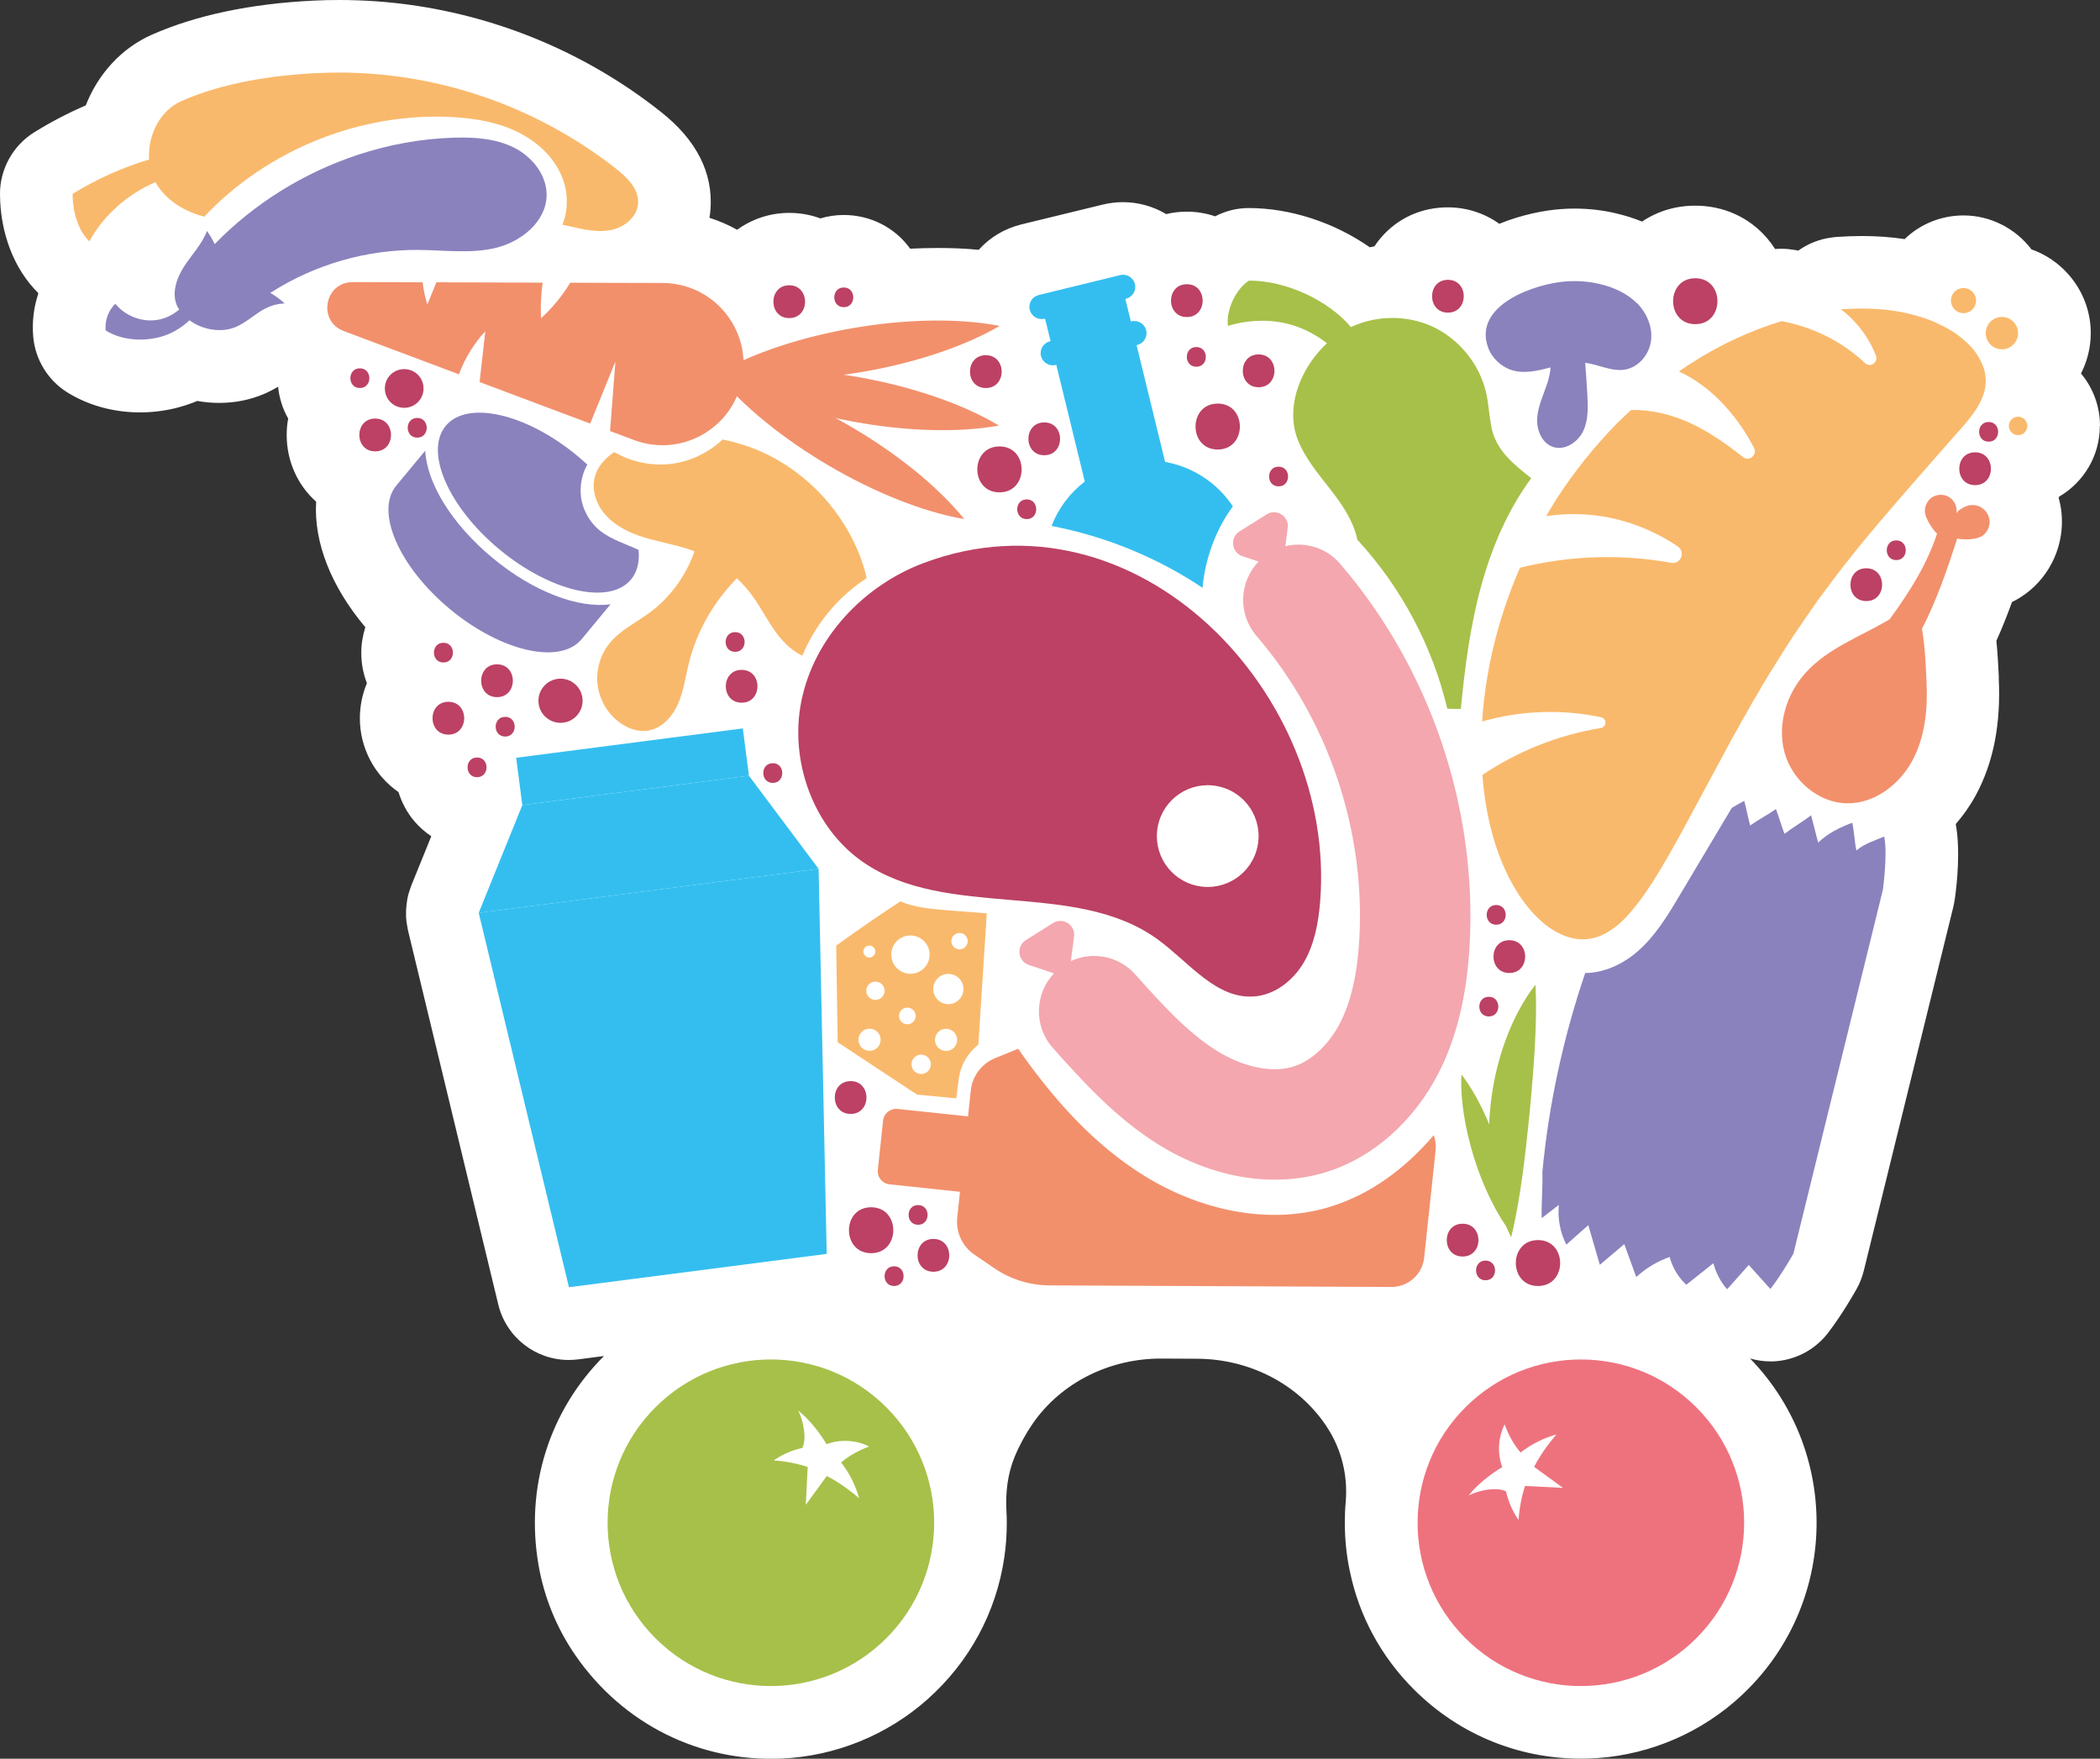 <?xml version="1.0" encoding="UTF-8"?>
<svg id="Capa_1" data-name="Capa 1" xmlns="http://www.w3.org/2000/svg" viewBox="0 0 238.73 199.93">
  <rect x="0" y="0" width="238.73" height="199.93" fill="#333333" stroke="none"/>
  <defs>
    <style>
      .cls-1 {
        fill: #f2906c;
      }

      .cls-1, .cls-2, .cls-3, .cls-4, .cls-5, .cls-6, .cls-7, .cls-8, .cls-9 {
        stroke-width: 0px;
      }

      .cls-2 {
        fill: #f4a7ae;
      }

      .cls-3 {
        fill: #ee727e;
      }

      .cls-4 {
        fill: #fff;
      }

      .cls-5 {
        fill: #bc4164;
      }

      .cls-6 {
        fill: #34bef0;
      }

      .cls-7 {
        fill: #f9b96c;
      }

      .cls-8 {
        fill: #8a82bd;
      }

      .cls-9 {
        fill: #a7c049;
      }
    </style>
  </defs>
  <path class="cls-4" d="m238.73,48.42c0-2.27-.81-4.35-2.16-5.96.71-1.39,1.11-2.96,1.11-4.6,0-4.34-2.81-8.12-6.74-9.51-1.81-2.38-4.66-3.86-7.72-3.86-2.56,0-4.94.99-6.7,2.69-1.53-.23-3.16-.35-4.83-.35-.96,0-1.94.04-3,.11-.04,0-.33.04-.39.05-1.43.17-2.75.7-3.87,1.5-.15-.03-.28-.06-.42-.08-.49-.08-.98-.13-1.48-.13-.25,0-.5,0-.73.03-.28-.43-.58-.84-.92-1.24-2.05-2.38-4.94-3.69-8.16-3.69-2.23,0-4.3.63-6.05,1.81-.92-.38-1.88-.68-2.89-.92-1.56-.38-3.18-.56-4.82-.56-.5,0-1,.02-1.5.06-1.91.13-4.48.64-7.02,1.67-1.67-1.2-3.71-1.87-5.85-1.87-3,0-5.71,1.23-7.62,3.47-.26.3-.5.62-.72.96l-.53.11c-4.04-2.82-9.03-4.46-13.77-4.46-1.34,0-2.64.33-3.81.94-1.03-.35-2.12-.53-3.23-.53-.79,0-1.58.09-2.33.28-1.48-.88-3.17-1.36-4.91-1.36-.78,0-1.55.09-2.36.29l-9.2,2.24c-1.9.47-3.58,1.47-4.85,2.89-1.5-.15-3.06-.21-4.66-.21-1.02,0-2.06.03-3.13.08-1.7-2.36-4.45-3.83-7.55-3.83-.92,0-1.81.13-2.66.39-1.12-.42-2.31-.63-3.55-.63-2.17,0-4.23.7-5.91,1.92-1-.56-2.05-1.01-3.15-1.36.06-.31.09-.63.12-.94.31-4.17-1.59-7.92-5.66-11.12C66.85,6.17,56.97,1.97,46.54.54c-2.63-.36-5.32-.54-8-.54-.96,0-1.94.02-2.9.07-7.15.35-13.32,1.65-18.37,3.87-3.42,1.51-6.11,4.43-7.52,8.04-2.02.87-3.97,1.89-5.83,3.04C1.48,16.52-.03,19.24,0,22.1c.03,4.43,1.61,8.5,4.32,11.18l.03.11c-.52,1.56-.72,3.23-.57,4.92.23,2.56,1.66,4.9,3.83,6.27,2.4,1.5,5.28,2.3,8.3,2.3,1.35,0,2.69-.16,3.99-.47.86-.21,1.71-.49,2.53-.83.83.15,1.66.22,2.5.22,1.79,0,3.5-.34,5.09-1.02.58-.25,1.11-.53,1.59-.81.14,1.28.52,2.51,1.15,3.61-.12.61-.17,1.25-.17,1.87,0,3,1.26,5.72,3.35,7.58-.29,4.57,1.68,9.63,5.59,14.27-.29.93-.46,1.91-.46,2.9,0,1.21.22,2.38.64,3.46-.52,1.25-.8,2.61-.8,4,0,3.42,1.71,6.53,4.39,8.38.38,1.23,1,2.38,1.84,3.36.56.64,1.19,1.2,1.89,1.66l-2.28,5.62c-.17.45-.32.92-.42,1.4-.02.12-.05.24-.06.37-.08.5-.12,1.01-.11,1.48,0,.08,0,.2,0,.3.02.35.06.72.14,1.09.02.14.05.28.07.4l10.27,42.56c.9,3.72,4.2,6.32,8.03,6.32.35,0,.71-.03,1.06-.07l2.93-.38c-6.2,6.2-8.99,14.89-7.43,23.82.64,3.66,2.08,7.17,4.2,10.23,5.44,7.85,14.17,12.13,23.46,11.71,6.09-.28,11.96-2.66,16.52-6.71,4.82-4.28,7.85-9.95,8.76-16.16.19-1.28.28-2.6.28-3.93,0-.47-.01-.94-.04-1.4-.11-2.07.14-4.17.93-6.09.55-1.33,1.24-2.59,2.04-3.76,3.29-4.77,8.87-7.45,14.67-7.42,1.44,0,2.79.01,4.07.02,5.83.03,11.4,2.79,14.65,7.64.03.05.07.1.1.16,1.64,2.5,2.37,5.5,2.11,8.48-.07.78-.1,1.57-.1,2.36,0,1.89.19,3.75.58,5.56,1.05,5.05,3.55,9.68,7.28,13.4,5.26,5.25,12.3,8.06,19.76,7.85,6.1-.17,12.02-2.46,16.64-6.43,11.86-10.19,12.46-28.08,1.81-39.05.74.21,1.51.33,2.3.33.1,0,.21,0,.32,0,2.46-.1,4.72-1.28,6.23-3.22,1.69-2.21,3.12-4.76,3.28-5.05.36-.64.62-1.33.8-2.05l10.18-41.37c.06-.28.12-.56.16-.84.28-1.98.64-5.68.11-8.55.87-1.01,1.64-2.1,2.28-3.28,2-3.71,2.86-8.05,2.61-13.28v-.31c-.06-1.22-.13-2.57-.27-3.97.7-1.54,1.28-3.05,1.78-4.41.52-.25,1.02-.55,1.49-.89,2.93-2.13,4.5-5.69,4.13-9.29-.06-.56-.17-1.12-.32-1.66l.06-.14c2.78-1.62,4.62-4.63,4.62-8.02Z"/>
  <path class="cls-4" d="m87.64,150.87c-5.94,0-11.52,2.31-15.72,6.51s-6.51,9.78-6.51,15.72,2.31,11.52,6.51,15.72c4.2,4.2,9.78,6.51,15.72,6.51s11.52-2.31,15.72-6.51c4.2-4.2,6.51-9.78,6.51-15.72s-2.31-11.52-6.51-15.72-9.78-6.51-15.72-6.51Z"/>
  <path class="cls-4" d="m179.72,150.87c-5.94,0-11.52,2.31-15.72,6.51s-6.51,9.78-6.51,15.72,2.31,11.52,6.51,15.72c4.2,4.2,9.78,6.51,15.72,6.51s11.52-2.31,15.72-6.51c8.67-8.67,8.67-22.77,0-31.44-4.2-4.2-9.78-6.51-15.72-6.51Z"/>
  <path class="cls-4" d="m234.14,48.42c0-2.6-2.12-4.72-4.72-4.72-.01,0-.02,0-.03,0,.01-.21.02-.42,0-.64,2.15-.76,3.69-2.8,3.69-5.2,0-2.91-2.26-5.29-5.11-5.49-.73-1.92-2.59-3.3-4.76-3.3s-3.97,1.32-4.72,3.19c-.19-.05-.37-.1-.58-.15-1.88-.46-3.98-.7-6.23-.7-.83,0-1.7.03-2.67.1-.05,0-.12.01-.18.02-1.27.15-2.35.94-2.88,2.07-.91-.29-1.84-.52-2.77-.69-.22-.04-.43-.06-.65-.06-.36,0-.72.05-1.07.16-.87.26-1.73.56-2.58.88-.07-1.43-.58-2.79-1.49-3.84-1.16-1.35-2.82-2.09-4.67-2.09s-3.51.74-4.67,2.1c-.21.25-.4.52-.57.8-1.32-.98-2.92-1.69-4.76-2.13-1.22-.29-2.48-.43-3.76-.43-.39,0-.79.01-1.18.04-1.96.14-5.51.9-8.35,2.75-.91-1.76-2.71-2.94-4.85-2.94-1.64,0-3.1.66-4.13,1.86-.61.71-1.02,1.58-1.21,2.52-.32-.02-.65-.05-.97-.05-1.27,0-2.54.16-3.77.48-3.39-2.89-8.14-4.73-12.55-4.73-.71,0-1.4.21-1.99.59-.51.33-.97.75-1.41,1.21-.96-.86-2.23-1.39-3.65-1.39-1.19,0-2.28.37-3.17,1-.93-1.28-2.42-2.09-4.08-2.09-.4,0-.81.05-1.27.16l-9.2,2.24c-1.31.32-2.42,1.13-3.12,2.28-.21.34-.36.71-.48,1.08-2.13-.36-4.48-.56-7-.56-1.97,0-3.98.12-6,.32-.34-2.33-2.26-4.07-4.68-4.07-1.07,0-2.03.35-2.81.92-.93-.73-2.1-1.17-3.4-1.17-2.41,0-4.4,1.5-5.15,3.65-2.41-2.48-5.7-3.9-9.19-3.92,0,0-.93,0-2.22,0,1.74-1.19,2.89-3.01,3.05-5.05.3-3.85-2.87-6.34-3.92-7.16-7.63-6-16.75-9.87-26.37-11.19-2.43-.33-4.91-.5-7.38-.5-.89,0-1.79.02-2.67.07-6.58.32-12.21,1.5-16.74,3.49-2.87,1.27-4.95,4.06-5.62,7.28-2.51.93-4.92,2.1-7.18,3.5-1.09.67-1.75,1.87-1.74,3.15.02,3.24,1.12,6.15,3,7.99.2.2.43.36.67.51.24.98.64,1.89,1.2,2.69-.86,1.36-1.26,2.98-1.11,4.64.1,1.14.73,2.17,1.7,2.78,1.67,1.05,3.7,1.6,5.87,1.6.99,0,1.97-.12,2.92-.34,1.07-.26,2.11-.67,3.07-1.24.98.33,2,.5,3.04.5,1.16,0,2.27-.22,3.28-.65,1.06-.46,1.93-1.08,2.63-1.57.2-.14.39-.28.59-.42.43-.29.74-.37.8-.37.03,0,.07,0,.1,0,.64,0,1.25-.18,1.79-.48.55,1.19,1.47,2.2,2.67,2.88-.4.7-.64,1.51-.64,2.4,0,1.51.68,2.82,1.73,3.69-.45.81-.71,1.75-.71,2.76,0,2.55,1.63,4.64,3.91,5.31-1.77,4.38.61,10.62,6.13,15.89-.95.87-1.56,2.12-1.56,3.55s.56,2.61,1.47,3.47c-.1.1-.2.2-.29.31-.86,1-1.33,2.31-1.33,3.67,0,2.59,1.67,4.7,4,5.33,0,.09-.02.17-.02.26,0,1.17.41,2.29,1.16,3.16.89,1.03,2.2,1.63,3.59,1.63.36,0,.7-.04,1.03-.11l-4.25,10.49c-.08.21-.14.42-.19.64-.01.05-.02.1-.03.14-.04.22-.06.44-.05.67,0,.03,0,.06,0,.09,0,.21.04.42.08.63,0,.03,0,.05.01.08l10.27,42.56c.4,1.67,1.89,2.81,3.56,2.81.16,0,.32-.01.47-.03l29.3-3.8c.65-.08,1.24-.34,1.73-.72.25.13.51.24.78.33.34,2.33,2.26,4.06,4.68,4.06,1.47,0,2.75-.66,3.62-1.69.28.04.56.07.85.07,1.57,0,2.95-.64,3.94-1.67l.92.63c2.47,1.68,5.35,2.58,8.34,2.6,0,0,38.9.18,38.91.18,2.68,0,5.05-1.43,6.34-3.6.19.43.42.84.73,1.19.89,1.03,2.2,1.63,3.59,1.63.81,0,1.56-.21,2.22-.56,1.03.77,2.31,1.22,3.74,1.22,2.28,0,4.19-1.13,5.26-2.89.23.12.46.23.71.31.35.1.71.16,1.06.16.39,0,.77-.06,1.13-.18.5.72,1.26,1.25,2.13,1.46.29.07.58.1.87.1.88,0,1.74-.32,2.41-.91.25.28.51.55.79.81.7.65,1.6.98,2.49.98.7,0,1.4-.2,2.01-.6.69.71,1.63,1.11,2.63,1.11h0c.92,0,1.81-.35,2.48-.96.67.6,1.54.93,2.44.93.05,0,.1,0,.15,0,1.09-.04,2.1-.57,2.77-1.43,1.52-1.98,2.86-4.38,2.92-4.48.16-.29.28-.59.36-.91l10.17-41.36c.03-.12.05-.25.07-.38.15-1.11.61-4.9.11-7.28-.14-.67-.48-1.27-.95-1.76,1.49-1.13,2.79-2.6,3.73-4.34,1.6-2.95,2.28-6.51,2.07-10.89v-.31c-.09-1.55-.16-3.26-.38-4.96,1.13-2.36,2.04-4.78,2.88-7.25.92-.17,1.72-.5,2.38-.99,1.61-1.17,2.47-3.12,2.26-5.1-.09-.81-.36-1.59-.77-2.27.61-.89.97-1.98.97-3.17,0-.07,0-.13,0-.2,2.33-.28,4.16-2.26,4.16-4.67Z"/>
  <g>
    <path class="cls-7" d="m230.47,48.42c0,.58-.47,1.05-1.05,1.05s-1.05-.47-1.05-1.05.47-1.05,1.05-1.05,1.05.47,1.05,1.05Z"/>
    <g>
      <g>
        <polygon class="cls-6" points="93.98 142.54 64.68 146.33 54.42 103.77 93.06 98.77 93.98 142.54"/>
        <polygon class="cls-6" points="93.06 98.77 54.42 103.77 59.38 91.52 85.14 88.18 93.06 98.77"/>
        <rect class="cls-6" x="58.92" y="84.45" width="25.98" height="5.42" transform="translate(-10.6 9.96) rotate(-7.38)"/>
      </g>
      <path class="cls-5" d="m150.07,102.55c1.95-23.7-20.89-47.61-45.06-38.55-6.81,2.55-12.45,8.48-13.91,15.7-1.37,6.76,1.31,14.33,6.97,18.27,9.63,6.7,24.11,1.93,33.58,8.85,3.52,2.57,6.62,6.81,10.97,6.45,2.36-.19,4.43-1.85,5.62-3.9,1.19-2.05,1.63-4.45,1.83-6.82Zm-13.93-1.84c-3.13-.64-5.15-3.69-4.51-6.82.64-3.13,3.69-5.15,6.82-4.51,3.13.64,5.15,3.69,4.51,6.82-.64,3.13-3.69,5.15-6.82,4.51Z"/>
      <g>
        <path class="cls-1" d="m75.37,32.17l-10.55-.03c-.9,1.5-2.02,2.86-3.32,4.04-.06-1.35.01-2.71.18-4.05l-12.07-.04c-.34.84-.69,1.69-1.03,2.53-.26-.83-.43-1.68-.54-2.53l-7.95-.02c-3.2,0-4.01,4.43-1.02,5.56l13.1,4.92c.67-1.81,1.7-3.48,3-4.9-.22,1.93-.43,3.86-.65,5.78l12.57,4.72c.96-2.35,1.91-4.69,2.87-7.04-.2,2.63-.4,5.26-.61,7.89l2.72,1.02c5.38,2.02,11.27-1.32,12.31-6.97,1.03-5.65-3.3-10.86-9.04-10.88Z"/>
        <g>
          <path class="cls-1" d="m113.56,48.38h0c-8.26-4.96-22.63-7.59-32.11-5.88h0,0c8.26,4.96,22.63,7.59,32.11,5.88Z"/>
          <path class="cls-1" d="m109.62,59.01h0c-6.06-7.49-18.67-14.88-28.16-16.51h0,0c6.06,7.49,18.67,14.88,28.16,16.51Z"/>
          <path class="cls-1" d="m113.64,37.05h0c-8.32,4.85-22.73,7.3-32.19,5.46h0,0c8.32-4.85,22.73-7.3,32.19-5.46Z"/>
        </g>
      </g>
      <path class="cls-2" d="m152.35,64.09c-1.59-1.85-4.01-2.54-6.23-2l.27-2.09c.17-1.31-1.27-2.23-2.39-1.53l-3.09,1.94c-1.12.7-.92,2.4.34,2.82l1.83.61c-2.23,2.3-2.37,5.97-.24,8.45,8.12,9.44,12.38,21.99,11.69,34.43-.22,3.98-.93,7.09-2.16,9.51-1.26,2.47-3.23,4.34-5.28,5-2.42.78-5.69.12-8.73-1.76-3.4-2.1-6.4-5.46-9.31-8.71-1.89-2.11-4.87-2.64-7.31-1.51l.36-2.79c.17-1.31-1.27-2.23-2.39-1.53l-3.09,1.94c-1.12.7-.92,2.4.34,2.82l2.86.96c-2.22,2.35-2.31,6.04-.12,8.49,3.34,3.73,7.13,7.96,12.07,11.02,4.46,2.75,9.32,4.1,13.91,3.93,1.8-.07,3.57-.36,5.25-.9,5.25-1.68,9.85-5.79,12.64-11.27,2.03-4,3.18-8.74,3.5-14.49.87-15.64-4.49-31.43-14.7-43.31Z"/>
      <path class="cls-9" d="m74.51,159.98c-7.25,7.25-7.25,19,0,26.25,7.25,7.25,19,7.25,26.25,0,7.25-7.25,7.25-19,0-26.25-7.25-7.25-19-7.25-26.25,0Zm23.17,10.35c-1.05-.91-2.44-1.91-3.69-2.54-.8,1.09-1.6,2.19-2.39,3.28.07-1.44.15-2.87.22-4.31-1.19-.4-2.62-.66-3.87-.74.98-.68,2.09-1.16,3.25-1.42.56-1.03.1-3.23-.47-4.25,1.14.84,2.52,2.59,3.23,3.82,1.56-.58,3.37-.48,4.86.27-1.14.4-2.28,1.02-3.2,1.81.94,1.21,1.64,2.6,2.05,4.07Z"/>
      <path class="cls-3" d="m166.59,159.98c-7.25,7.25-7.25,19,0,26.25,7.25,7.25,19,7.25,26.25,0,7.25-7.25,7.25-19,0-26.25-7.25-7.25-19-7.25-26.25,0Zm10.35,3.08c-.91,1.05-1.91,2.44-2.54,3.69,1.09.8,2.19,1.6,3.28,2.39-1.44-.07-2.87-.15-4.31-.22-.4,1.19-.66,2.62-.74,3.87-.68-.98-1.16-2.09-1.42-3.25-1.03-.56-3.23-.1-4.25.47.84-1.14,2.59-2.52,3.82-3.23-.58-1.56-.48-3.37.27-4.86.4,1.14,1.02,2.28,1.81,3.2,1.21-.94,2.6-1.64,4.07-2.05Z"/>
      <path class="cls-7" d="m225.4,41.56c-.22-.57-.55-1.17-1.01-1.77-.45-.55-1.03-1.1-1.75-1.64-.72-.57-1.53-.99-2.48-1.43-.96-.46-1.99-.77-3.13-1.05-2.3-.57-4.88-.7-7.69-.51-.02,0-.05,0-.07,0,1.78,1.34,3.19,3.2,3.99,5.28.29.75-.64,1.39-1.23.84-2.62-2.46-5.97-4.13-9.5-4.77-3.52,1.07-7.09,2.7-10.49,4.92-.4.25-.79.53-1.18.8,1.95.89,3.73,2.27,5.17,3.85,1.33,1.45,2.46,3.08,3.37,4.83.41.8-.55,1.6-1.25,1.05-1.87-1.48-3.81-2.85-5.97-3.85-2.11-.98-4.46-1.56-6.76-1.5-.51.47-1.01.94-1.51,1.42-2.52,2.58-4.9,5.48-6.95,8.67-.42.65-.81,1.31-1.19,1.97,2.1-.3,4.23-.31,6.32.02,3.09.49,6.05,1.68,8.64,3.43.91.62.34,2.06-.74,1.86-5.69-1.03-11.59-.83-17.2.56-2.6,5.97-3.95,11.96-4.3,17.48,4.38-1.26,9.08-1.43,13.53-.48.67.14.63,1.11-.04,1.22-4.8.78-9.42,2.62-13.46,5.33.14,1.81.38,3.53.74,5.15,1.08,4.95,3.21,8.87,5.57,11.12,1.13,1.13,2.4,1.85,3.54,2.19,1.15.34,2.23.29,3.24-.05,1.01-.35,1.92-.97,2.75-1.75.84-.78,1.55-1.68,2.33-2.73,1.47-2.05,2.89-4.52,4.49-7.43,1.52-2.83,3.32-6.17,5.31-9.86.46-.91,1.03-1.81,1.51-2.75.57-.91,1.03-1.88,1.62-2.8,1.06-1.91,2.28-3.76,3.45-5.66,1.2-1.87,2.42-3.6,3.6-5.3,1.23-1.63,2.4-3.27,3.59-4.72,2.34-2.98,4.53-5.45,6.4-7.64,2.06-2.35,3.75-4.28,4.98-5.68.38-.42.77-.86,1.16-1.31.36-.4.73-.82,1.07-1.26.69-.87,1.3-1.8,1.63-2.82.33-1.02.35-2.09-.09-3.24Z"/>
      <circle class="cls-7" cx="227.58" cy="37.87" r="1.84"/>
      <path class="cls-7" d="m224.64,34.17c0,.79-.64,1.43-1.43,1.43s-1.43-.64-1.43-1.43.64-1.43,1.43-1.43,1.43.64,1.43,1.43Z"/>
      <path class="cls-7" d="m98.52,65.72c-.14-.66-.33-1.31-.55-1.94-1.91-5.46-6.14-10.07-11.42-12.43-1.41-.63-2.89-1.08-4.4-1.39-1.52,1.43-3.48,2.41-5.55,2.73-2.32.36-4.74-.13-6.77-1.3-1.83,1.23-3.01,3.17-1.93,5.69.82,1.91,2.75,3.12,4.71,3.81,1.96.69,4.05.96,6.01,1.66.11.04.22.09.33.13-.96,2.75-2.74,5.22-5.08,6.95-1.58,1.17-3.43,2.04-4.64,3.58-1.03,1.31-1.51,3.05-1.29,4.7.22,1.65,1.13,3.21,2.47,4.2.92.69,2.09,1.12,3.22.95,1.57-.23,2.79-1.56,3.43-3,.65-1.45.85-3.05,1.23-4.59.89-3.66,2.83-7.05,5.48-9.73.64.61,1.23,1.26,1.75,1.98,1.05,1.44,1.83,3.06,2.91,4.46.75.97,1.69,1.84,2.78,2.36,1.48-3.58,4.06-6.71,7.31-8.82Z"/>
      <path class="cls-9" d="m169.55,48.55c-.26-1.3-.32-2.63-.61-3.92-.75-3.26-3.08-6.11-6.11-7.51-2.9-1.33-6.37-1.29-9.25.06-2.62-3.08-7.44-5.3-11.6-5.28-1.52.99-2.61,3.36-2.39,5.15,2.43-.75,5.21-.81,7.62,0,1.31.44,2.54,1.12,3.64,1.97-1.94,1.8-3.39,4.33-3.75,6.91-.19,1.38-.08,2.77.44,4.08,1.65,4.16,5.79,6.84,6.77,11.35,4.97,5.39,8.53,12.07,10.22,19.2.51.04,1.03.04,1.54.02.45-4.64,1.04-9.28,2.26-13.78,1.2-4.44,3.03-8.75,5.74-12.44-2.01-1.59-4-3.16-4.53-5.81Z"/>
      <path class="cls-8" d="m214.21,95.09c-1.11.48-2.25.8-3.17,1.59-.21-.93-.26-2.22-.47-3.15-1.41.52-2.8,1.2-3.88,2.26-.29-1.05-.52-2.06-.8-3.11-.98.75-2.05,1.36-3.03,2.11-.36-.95-.61-1.88-.97-2.82-.96.68-1.97,1.19-2.93,1.87-.25-.93-.42-1.86-.67-2.8-.47.25-.95.51-1.42.8-1.96,3.28-3.91,6.57-5.87,9.85-1.4,2.36-2.84,4.76-4.93,6.54-1.63,1.4-3.75,2.37-5.86,2.38-2.52,7.38-4.17,15.11-4.87,22.63.05,1.71-.12,3.53-.08,5.24.65-.5,1.3-1,1.95-1.51-.15,1.55.15,3.13.85,4.52.83-.74,1.67-1.48,2.5-2.22.44,1.5.87,3.01,1.31,4.51.93-.78,1.85-1.57,2.78-2.35.45,1.25.9,2.49,1.36,3.74,1.1-1.01,2.4-1.79,3.8-2.28.31,1.2.98,2.31,1.89,3.16,1.03-.82,2.05-1.63,3.08-2.45.28,1.07.82,2.13,1.56,2.96.82-.92,1.64-1.84,2.46-2.76.82.91,1.64,1.82,2.46,2.73,1.38-1.79,2.62-4.03,2.62-4.03l10.17-41.36s.56-4.08.15-6.03Z"/>
      <path class="cls-1" d="m151.04,137.24c-6.97,2.06-14.69.28-20.88-3.53-5.84-3.59-10.48-8.84-14.41-14.48-.02,0-.04.02-.07.02l-2.56,1.04c-1.52.62-2.58,2.03-2.76,3.67l-.31,2.95-8.02-.85c-.82-.09-1.55.51-1.64,1.32l-.6,5.61c-.09.82.51,1.55,1.32,1.64l8.02.85-.31,2.95c-.17,1.64.57,3.24,1.92,4.17l2.28,1.56c1.85,1.27,4.04,1.95,6.29,1.96l38.87.18c1.91,0,3.52-1.43,3.72-3.33l1.31-12.27c.06-.58-.03-1.14-.22-1.66-3.21,3.78-7.25,6.8-11.97,8.2Z"/>
      <g>
        <path class="cls-8" d="m56,63.43c-4.68-3.88-7.48-8.55-7.66-12.2l-3.29,3.97c-2.44,2.94.3,9.24,6.12,14.06,5.82,4.82,12.51,6.34,14.95,3.4l3.29-3.97c-3.62.5-8.73-1.38-13.41-5.26Z"/>
        <path class="cls-8" d="m66.04,56.35c-.13-1.22.13-2.47.72-3.54-.37-.34-.74-.67-1.14-1-5.82-4.82-12.51-6.34-14.95-3.4-2.44,2.94.3,9.24,6.12,14.06,5.82,4.82,12.51,6.34,14.95,3.4.72-.87.98-2.03.85-3.36-1.45-.68-3.08-1.16-4.34-2.15-1.23-.97-2.05-2.45-2.22-4.01Z"/>
      </g>
      <path class="cls-6" d="m140.15,57.56c-1.77-2.67-4.57-4.5-7.7-5.05l-3.24-13.27.07-.02c.74-.18,1.2-.93,1.02-1.67-.18-.74-.93-1.2-1.67-1.02l-.07.02-.63-2.57.07-.02c.74-.18,1.2-.93,1.02-1.67-.18-.74-.93-1.2-1.67-1.02l-.07.02-9.13,2.23-.07.02c-.74.18-1.2.93-1.02,1.67s.93,1.2,1.67,1.02l.07-.02.63,2.57-.07.02c-.74.18-1.2.93-1.02,1.67.18.74.93,1.2,1.67,1.02l.07-.02,3.24,13.27c-1.71,1.31-3.01,3.06-3.78,5.05,6.11,1.17,11.99,3.57,17.17,7.03.26-3.18,1.48-6.61,3.44-9.25Z"/>
      <path class="cls-7" d="m107.62,103.47c-1.78-.14-3.65-.31-5.27-1-1.13.74-2.26,1.49-3.37,2.26-1.32.9-2.62,1.83-3.92,2.77l.17,10.98,9.01,5.95,4.47.43.28-2.19c.2-1.56,1.01-2.96,2.23-3.92l.96-14.92c-1.52-.12-3.05-.24-4.57-.36Zm-8.79,4.02c.38,0,.68.31.68.68s-.31.68-.68.68-.68-.31-.68-.68.31-.68.68-.68Zm.02,11.97c-.69,0-1.26-.56-1.26-1.26s.56-1.26,1.26-1.26,1.26.56,1.26,1.26-.56,1.26-1.26,1.26Zm.67-5.79c-.57,0-1.04-.46-1.04-1.04s.46-1.04,1.04-1.04,1.04.46,1.04,1.04-.46,1.04-1.04,1.04Zm1.8-5.15c0-1.21.98-2.18,2.18-2.18s2.18.98,2.18,2.18-.98,2.18-2.18,2.18-2.18-.98-2.18-2.18Zm.88,6.97c0-.53.43-.95.95-.95s.95.43.95.95-.43.95-.95.95-.95-.43-.95-.95Zm2.52,6.6c-.61,0-1.1-.49-1.1-1.1s.49-1.1,1.1-1.1,1.1.49,1.1,1.1-.49,1.1-1.1,1.1Zm2.83-2.62c-.69,0-1.26-.56-1.26-1.26s.56-1.26,1.26-1.26,1.26.56,1.26,1.26-.56,1.26-1.26,1.26Zm.26-5.32c-.95,0-1.72-.77-1.72-1.72s.77-1.72,1.72-1.72,1.72.77,1.72,1.72-.77,1.72-1.72,1.72Zm1.27-6.23c-.51,0-.93-.42-.93-.93s.42-.93.93-.93.93.42.93.93-.42.93-.93.93Z"/>
      <path class="cls-8" d="m186.07,34.45c-1.13-1.12-2.64-1.79-4.19-2.16-1.25-.3-2.55-.39-3.84-.3-3.55.25-10.57,2.68-8.89,7.47.44,1.24,1.5,2.25,2.76,2.63,1.43.42,2.88.06,4.36-.32-.05.64-.2,1.28-.4,1.88-.43,1.28-1.03,2.53-1.12,3.87-.09,1.35.53,2.87,1.81,3.29,1.33.44,2.8-.53,3.41-1.79.61-1.27.56-2.73.48-4.14-.07-1.21-.15-2.43-.24-3.64,1.52.19,2.98,1.02,4.49.78,1.57-.25,2.79-1.71,2.99-3.29.2-1.58-.5-3.19-1.63-4.31Z"/>
      <path class="cls-1" d="m225.25,57.69c-.5-.31-1.14-.36-1.69-.16-.41.16-.93.44-1.15.82.11-.68-.2-1.42-.77-1.8-.57-.39-1.37-.4-1.96-.04-.59.36-.93,1.08-.85,1.77.09.7.85,1.91,1.38,2.38-1.19,3.59-3.17,6.69-5.38,9.72-.1.06-.2.13-.3.19-3.14,1.83-6.71,3.12-9.22,5.86-2.22,2.42-3.31,5.95-2.44,9.12.87,3.17,3.86,5.75,7.15,5.77,3.08.02,5.89-2.11,7.36-4.82,1.47-2.71,1.78-5.9,1.63-8.98-.09-1.93-.17-4.07-.52-6.03,1.68-3.26,2.87-6.76,4.01-10.26.81.15,2.23.14,2.89-.34.54-.39.85-1.08.78-1.75-.06-.58-.41-1.13-.91-1.43Z"/>
      <g>
        <path class="cls-9" d="m174.56,111.93c-2.65,3.36-4.63,8.58-5.14,13.99-.54,5.41.41,10.91,2.37,14.72,1.03-4.16,1.61-9.22,2.11-14.28.48-5.06.87-10.14.66-14.42Z"/>
        <path class="cls-9" d="m166.14,122.15c-.3,5.55,2.22,13.61,5.63,18,.3-5.55-2.22-13.61-5.63-18Z"/>
      </g>
      <g>
        <g>
          <path class="cls-5" d="m84.31,79.88c2.4,0,2.4-3.73,0-3.73s-2.4,3.73,0,3.73h0Z"/>
          <path class="cls-5" d="m83.57,74.1c1.44,0,1.44-2.24,0-2.24s-1.44,2.24,0,2.24h0Z"/>
          <circle class="cls-5" cx="63.72" cy="79.66" r="2.51"/>
          <path class="cls-5" d="m56.5,79.25c2.4,0,2.4-3.73,0-3.73s-2.4,3.73,0,3.73h0Z"/>
          <path class="cls-5" d="m57.43,83.73c1.44,0,1.44-2.24,0-2.24s-1.44,2.24,0,2.24h0Z"/>
          <path class="cls-5" d="m50.97,83.51c2.4,0,2.4-3.73,0-3.73s-2.4,3.73,0,3.73h0Z"/>
          <path class="cls-5" d="m54.23,88.35c1.44,0,1.44-2.24,0-2.24s-1.44,2.24,0,2.24h0Z"/>
          <path class="cls-5" d="m50.41,75.31c1.44,0,1.44-2.24,0-2.24s-1.44,2.24,0,2.24h0Z"/>
          <path class="cls-5" d="m42.65,51.31c2.4,0,2.4-3.73,0-3.73s-2.4,3.73,0,3.73h0Z"/>
          <path class="cls-5" d="m40.91,44.11c1.44,0,1.44-2.24,0-2.24s-1.44,2.24,0,2.24h0Z"/>
          <path class="cls-5" d="m48.15,44.16c0,1.21-.98,2.2-2.2,2.2s-2.2-.98-2.2-2.2.98-2.2,2.2-2.2,2.2.98,2.2,2.2Z"/>
          <path class="cls-5" d="m47.43,49.75c1.44,0,1.44-2.24,0-2.24s-1.44,2.24,0,2.24h0Z"/>
          <g>
            <path class="cls-5" d="m113.62,55.97c3.36,0,3.36-5.22,0-5.22s-3.36,5.22,0,5.22h0Z"/>
            <path class="cls-5" d="m118.71,51.75c2.4,0,2.4-3.73,0-3.73s-2.4,3.73,0,3.73h0Z"/>
            <path class="cls-5" d="m116.72,59.01c1.44,0,1.44-2.24,0-2.24s-1.44,2.24,0,2.24h0Z"/>
            <path class="cls-5" d="m138.43,51.1c3.36,0,3.36-5.22,0-5.22s-3.36,5.22,0,5.22h0Z"/>
            <path class="cls-5" d="m143.08,44.02c2.4,0,2.4-3.73,0-3.73s-2.4,3.73,0,3.73h0Z"/>
            <path class="cls-5" d="m136,41.69c1.44,0,1.44-2.24,0-2.24s-1.44,2.24,0,2.24h0Z"/>
            <path class="cls-5" d="m112.07,44.11c2.4,0,2.4-3.73,0-3.73s-2.4,3.73,0,3.73h0Z"/>
            <path class="cls-5" d="m89.72,36.16c2.4,0,2.4-3.73,0-3.73s-2.4,3.73,0,3.73h0Z"/>
            <path class="cls-5" d="m95.92,34.92c1.44,0,1.44-2.24,0-2.24s-1.44,2.24,0,2.24h0Z"/>
            <path class="cls-5" d="m134.92,36.04c2.4,0,2.4-3.73,0-3.73s-2.4,3.73,0,3.73h0Z"/>
          </g>
          <path class="cls-5" d="m192.72,36.85c3.36,0,3.36-5.22,0-5.22s-3.36,5.22,0,5.22h0Z"/>
          <path class="cls-5" d="m164.6,35.54c2.4,0,2.4-3.73,0-3.73s-2.4,3.73,0,3.73h0Z"/>
          <path class="cls-5" d="m99.03,142.46c3.36,0,3.36-5.22,0-5.22s-3.36,5.22,0,5.22h0Z"/>
          <path class="cls-5" d="m106.11,144.57c2.4,0,2.4-3.73,0-3.73s-2.4,3.73,0,3.73h0Z"/>
          <path class="cls-5" d="m101.64,146.19c1.44,0,1.44-2.24,0-2.24s-1.44,2.24,0,2.24h0Z"/>
          <path class="cls-5" d="m104.37,139.23c1.44,0,1.44-2.24,0-2.24s-1.44,2.24,0,2.24h0Z"/>
          <path class="cls-5" d="m96.7,126.63c2.4,0,2.4-3.73,0-3.73s-2.4,3.73,0,3.73h0Z"/>
          <path class="cls-5" d="m87.85,89c1.44,0,1.44-2.24,0-2.24s-1.44,2.24,0,2.24h0Z"/>
          <path class="cls-5" d="m145.35,55.29c1.44,0,1.44-2.24,0-2.24s-1.44,2.24,0,2.24h0Z"/>
          <path class="cls-5" d="m212.16,68.33c2.4,0,2.4-3.73,0-3.73s-2.4,3.73,0,3.73h0Z"/>
          <path class="cls-5" d="m215.57,63.67c1.44,0,1.44-2.24,0-2.24s-1.44,2.24,0,2.24h0Z"/>
          <path class="cls-5" d="m224.53,55.15c2.4,0,2.4-3.73,0-3.73s-2.4,3.73,0,3.73h0Z"/>
          <path class="cls-5" d="m226.07,50.21c1.44,0,1.44-2.24,0-2.24s-1.44,2.24,0,2.24h0Z"/>
        </g>
        <path class="cls-5" d="m166.27,142.84c2.4,0,2.4-3.73,0-3.73s-2.4,3.73,0,3.73h0Z"/>
        <path class="cls-5" d="m174.84,146.19c3.36,0,3.36-5.22,0-5.22s-3.36,5.22,0,5.22h0Z"/>
        <path class="cls-5" d="m168.88,145.54c1.44,0,1.44-2.24,0-2.24s-1.44,2.24,0,2.24h0Z"/>
        <path class="cls-5" d="m171.58,110.61c2.4,0,2.4-3.73,0-3.73s-2.4,3.73,0,3.73h0Z"/>
        <path class="cls-5" d="m170.09,105.12c1.44,0,1.44-2.24,0-2.24s-1.44,2.24,0,2.24h0Z"/>
        <path class="cls-5" d="m169.25,115.55c1.44,0,1.44-2.24,0-2.24s-1.44,2.24,0,2.24h0Z"/>
      </g>
      <path class="cls-8" d="m62.14,22.25c.05-2.33-1.63-4.43-3.71-5.47-2.08-1.04-4.49-1.2-6.81-1.13-3.71.11-7.39.78-10.91,1.94-6.14,2.02-11.8,5.53-16.31,10.16-.24-.52-.53-1.02-.87-1.49-.58,1.52-1.76,2.72-2.64,4.09-.88,1.37-1.44,3.17-.67,4.6.04.08.11.15.16.23-.74.63-1.64,1.07-2.6,1.2-1.73.24-3.57-.49-4.67-1.85-.81.79-1.2,1.9-1.1,3.03,1.72,1.08,4.01,1.27,5.99.8,1.33-.32,2.55-1.01,3.54-1.95,1.48,1.09,3.62,1.46,5.26.76.95-.41,1.76-1.08,2.62-1.66.86-.58,1.91-1.02,2.94-1-.49-.48-1.04-.88-1.63-1.21.06-.04.12-.08.17-.11,4.94-3.14,10.79-4.82,16.64-4.78,2.96.02,5.98.46,8.85-.24,2.88-.7,5.68-2.97,5.75-5.93Z"/>
      <path class="cls-7" d="m72.54,23.16c.13-1.64-1.23-2.98-2.53-4-7.08-5.57-15.67-9.22-24.6-10.44-3.1-.43-6.25-.56-9.38-.41-5.12.25-10.71,1.1-15.43,3.19-2.44,1.08-3.83,3.94-3.65,6.63-3.05.92-5.99,2.24-8.7,3.91.01,1.89.55,4.07,1.9,5.4,1.65-3,4.38-5.39,7.53-6.74.04.07.07.14.11.21,1.17,1.93,3.22,3.14,5.43,3.72,7.17-7.61,17.76-11.89,28.2-11.32,2.49.14,5,.54,7.25,1.61,2.26,1.06,4.24,2.83,5.2,5.14.72,1.73.77,3.78.06,5.49.28.06.57.12.85.18,1.52.34,3.08.72,4.61.43,1.53-.28,3.02-1.44,3.14-2.99Z"/>
    </g>
  </g>
</svg>